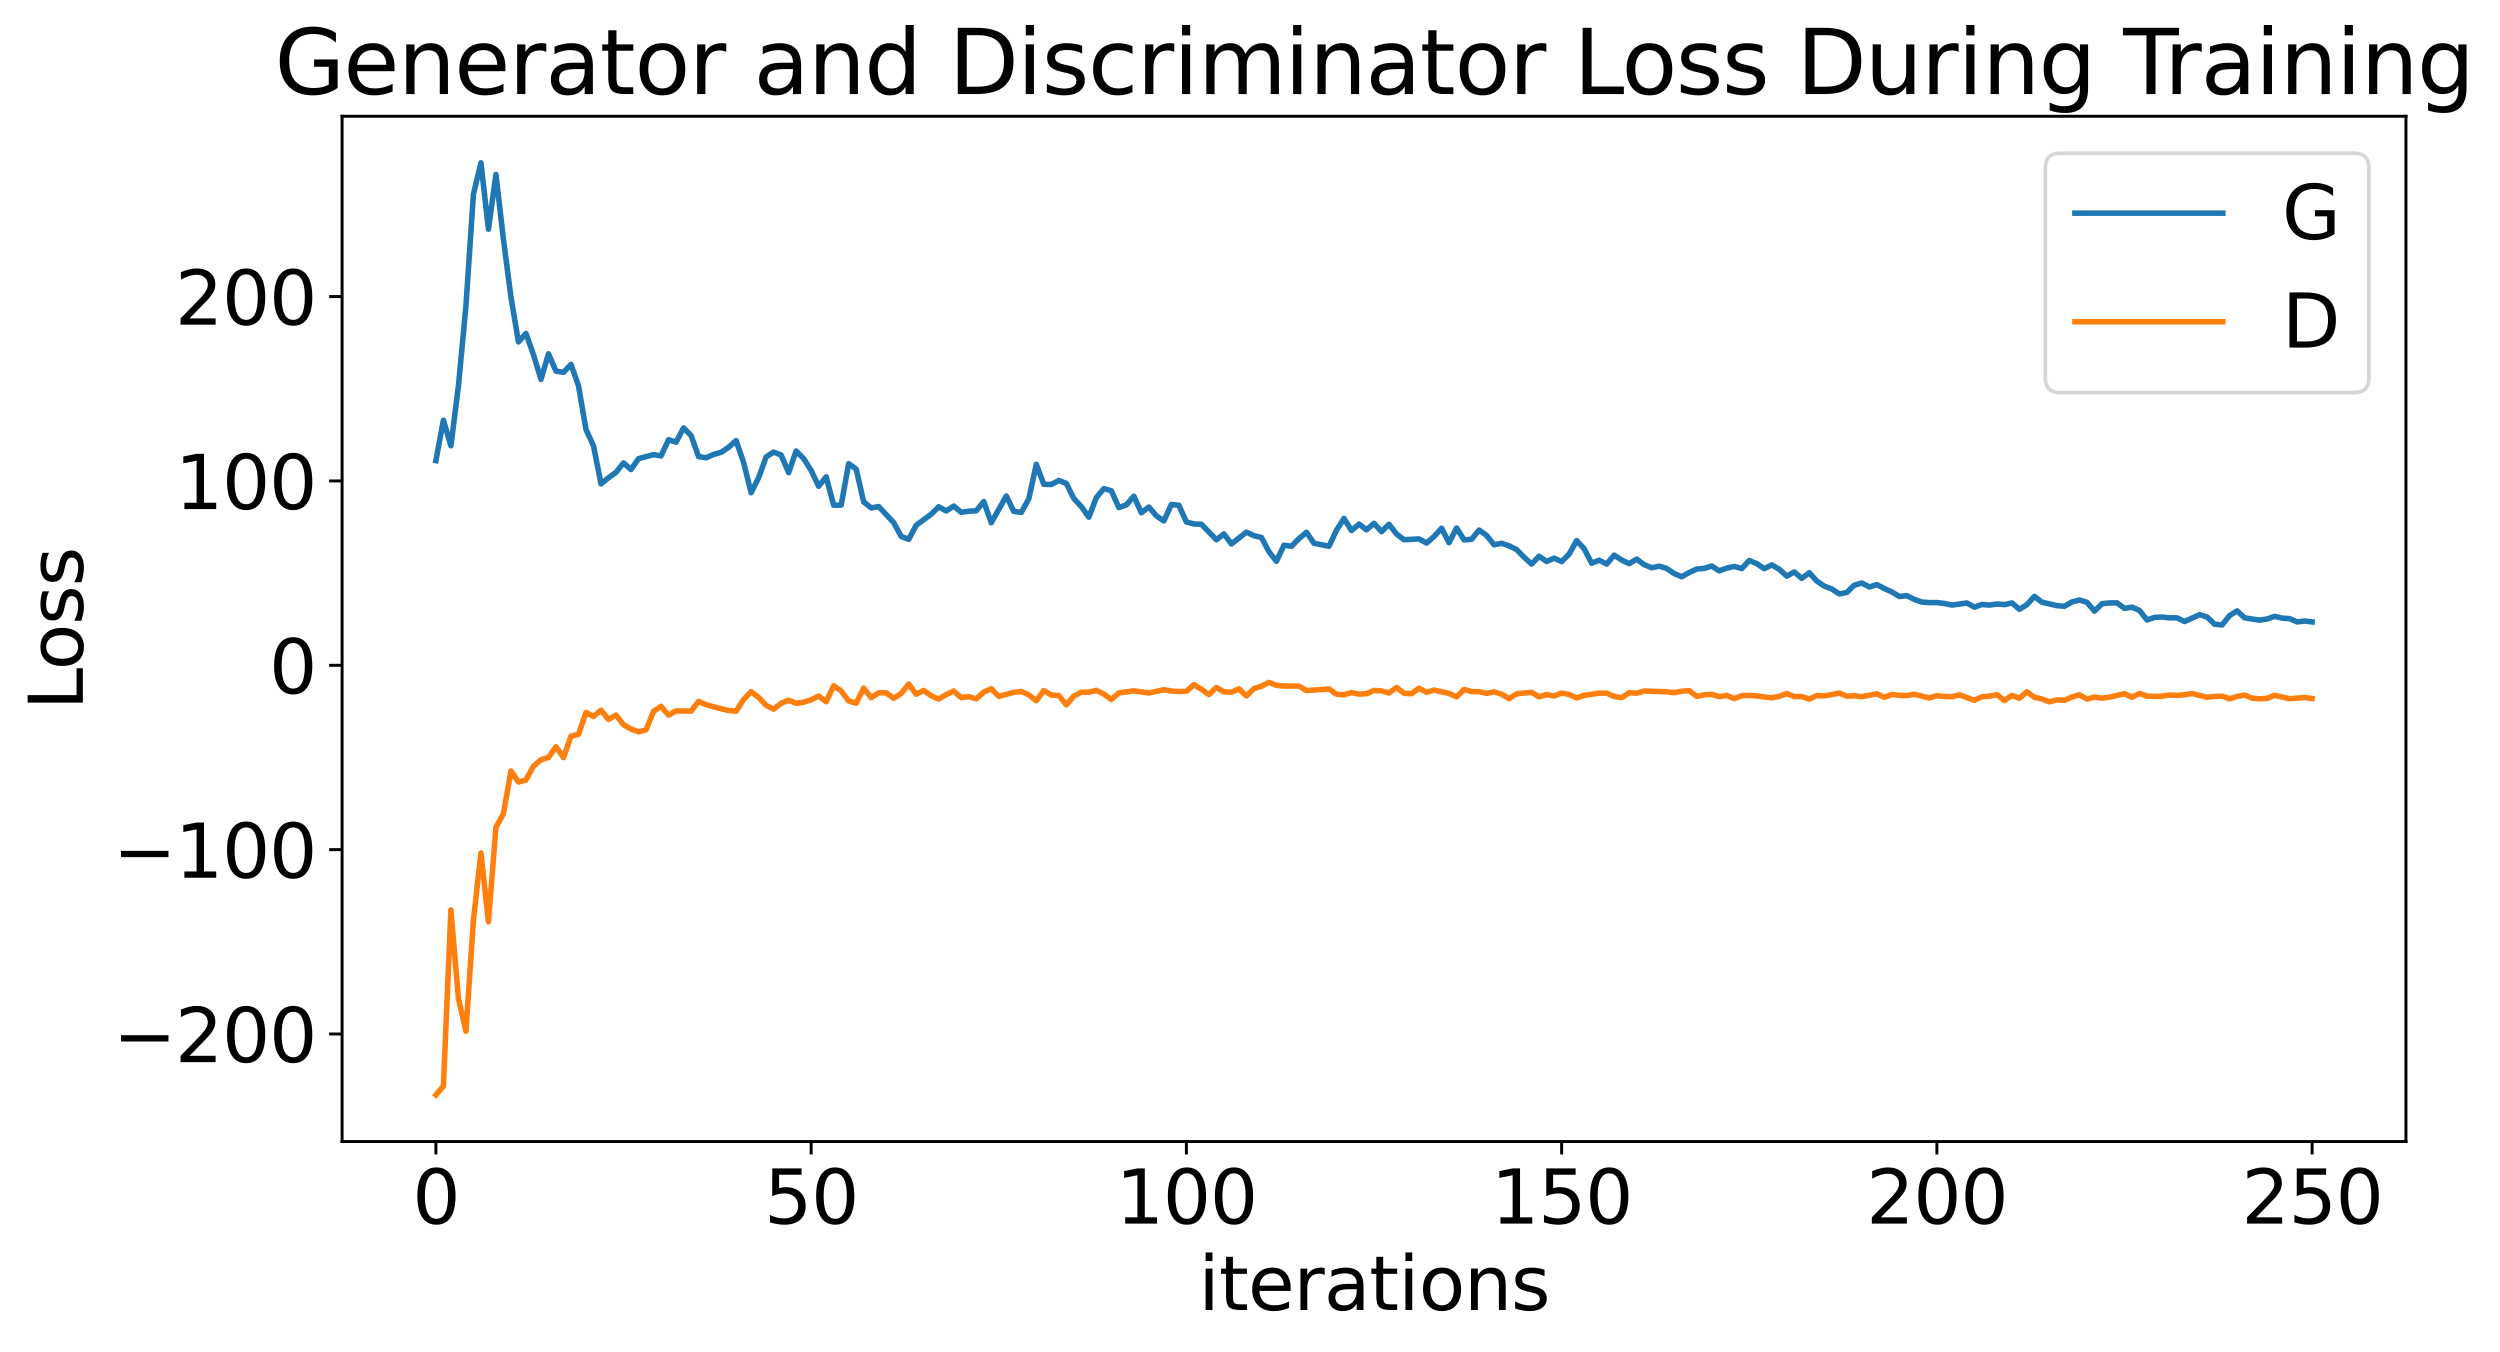 <?xml version="1.0" encoding="utf-8" standalone="no"?>
<!DOCTYPE svg PUBLIC "-//W3C//DTD SVG 1.1//EN"
  "http://www.w3.org/Graphics/SVG/1.1/DTD/svg11.dtd">
<svg xmlns:xlink="http://www.w3.org/1999/xlink" width="675.923pt" height="365.549pt" viewBox="0 0 675.923 365.549" xmlns="http://www.w3.org/2000/svg" version="1.1">
 <defs>
  <style type="text/css">*{stroke-linejoin: round; stroke-linecap: butt}</style>
 </defs>
 <g id="figure_1">
  <g id="patch_1">
   <path d="M 0 365.549 
L 675.923 365.549 
L 675.923 -0 
L 0 -0 
z
" style="fill: #ffffff"/>
  </g>
  <g id="axes_1">
   <g id="patch_2">
    <path d="M 92.491 308.636 
L 650.491 308.636 
L 650.491 31.436 
L 92.491 31.436 
z
" style="fill: #ffffff"/>
   </g>
   <g id="matplotlib.axis_1">
    <g id="xtick_1">
     <g id="line2d_1">
      <defs>
       <path id="m8ad03f1162" d="M 0 0 
L 0 3.5 
" style="stroke: #000000; stroke-width: 0.8"/>
      </defs>
      <g>
       <use xlink:href="#m8ad03f1162" x="117.854" y="308.636" style="stroke: #000000; stroke-width: 0.8"/>
      </g>
     </g>
     <g id="text_1">
      <!-- 0 -->
      <g transform="translate(111.492 330.833) scale(0.2 -0.2)">
       <defs>
        <path id="DejaVuSans-30" d="M 2034 4250 
Q 1547 4250 1301 3770 
Q 1056 3291 1056 2328 
Q 1056 1369 1301 889 
Q 1547 409 2034 409 
Q 2525 409 2770 889 
Q 3016 1369 3016 2328 
Q 3016 3291 2770 3770 
Q 2525 4250 2034 4250 
z
M 2034 4750 
Q 2819 4750 3233 4129 
Q 3647 3509 3647 2328 
Q 3647 1150 3233 529 
Q 2819 -91 2034 -91 
Q 1250 -91 836 529 
Q 422 1150 422 2328 
Q 422 3509 836 4129 
Q 1250 4750 2034 4750 
z
" transform="scale(0.016)"/>
       </defs>
       <use xlink:href="#DejaVuSans-30"/>
      </g>
     </g>
    </g>
    <g id="xtick_2">
     <g id="line2d_2">
      <g>
       <use xlink:href="#m8ad03f1162" x="219.309" y="308.636" style="stroke: #000000; stroke-width: 0.8"/>
      </g>
     </g>
     <g id="text_2">
      <!-- 50 -->
      <g transform="translate(206.584 330.833) scale(0.2 -0.2)">
       <defs>
        <path id="DejaVuSans-35" d="M 691 4666 
L 3169 4666 
L 3169 4134 
L 1269 4134 
L 1269 2991 
Q 1406 3038 1543 3061 
Q 1681 3084 1819 3084 
Q 2600 3084 3056 2656 
Q 3513 2228 3513 1497 
Q 3513 744 3044 326 
Q 2575 -91 1722 -91 
Q 1428 -91 1123 -41 
Q 819 9 494 109 
L 494 744 
Q 775 591 1075 516 
Q 1375 441 1709 441 
Q 2250 441 2565 725 
Q 2881 1009 2881 1497 
Q 2881 1984 2565 2268 
Q 2250 2553 1709 2553 
Q 1456 2553 1204 2497 
Q 953 2441 691 2322 
L 691 4666 
z
" transform="scale(0.016)"/>
       </defs>
       <use xlink:href="#DejaVuSans-35"/>
       <use xlink:href="#DejaVuSans-30" x="63.623"/>
      </g>
     </g>
    </g>
    <g id="xtick_3">
     <g id="line2d_3">
      <g>
       <use xlink:href="#m8ad03f1162" x="320.763" y="308.636" style="stroke: #000000; stroke-width: 0.8"/>
      </g>
     </g>
     <g id="text_3">
      <!-- 100 -->
      <g transform="translate(301.676 330.833) scale(0.2 -0.2)">
       <defs>
        <path id="DejaVuSans-31" d="M 794 531 
L 1825 531 
L 1825 4091 
L 703 3866 
L 703 4441 
L 1819 4666 
L 2450 4666 
L 2450 531 
L 3481 531 
L 3481 0 
L 794 0 
L 794 531 
z
" transform="scale(0.016)"/>
       </defs>
       <use xlink:href="#DejaVuSans-31"/>
       <use xlink:href="#DejaVuSans-30" x="63.623"/>
       <use xlink:href="#DejaVuSans-30" x="127.246"/>
      </g>
     </g>
    </g>
    <g id="xtick_4">
     <g id="line2d_4">
      <g>
       <use xlink:href="#m8ad03f1162" x="422.218" y="308.636" style="stroke: #000000; stroke-width: 0.8"/>
      </g>
     </g>
     <g id="text_4">
      <!-- 150 -->
      <g transform="translate(403.13 330.833) scale(0.2 -0.2)">
       <use xlink:href="#DejaVuSans-31"/>
       <use xlink:href="#DejaVuSans-35" x="63.623"/>
       <use xlink:href="#DejaVuSans-30" x="127.246"/>
      </g>
     </g>
    </g>
    <g id="xtick_5">
     <g id="line2d_5">
      <g>
       <use xlink:href="#m8ad03f1162" x="523.672" y="308.636" style="stroke: #000000; stroke-width: 0.8"/>
      </g>
     </g>
     <g id="text_5">
      <!-- 200 -->
      <g transform="translate(504.585 330.833) scale(0.2 -0.2)">
       <defs>
        <path id="DejaVuSans-32" d="M 1228 531 
L 3431 531 
L 3431 0 
L 469 0 
L 469 531 
Q 828 903 1448 1529 
Q 2069 2156 2228 2338 
Q 2531 2678 2651 2914 
Q 2772 3150 2772 3378 
Q 2772 3750 2511 3984 
Q 2250 4219 1831 4219 
Q 1534 4219 1204 4116 
Q 875 4013 500 3803 
L 500 4441 
Q 881 4594 1212 4672 
Q 1544 4750 1819 4750 
Q 2544 4750 2975 4387 
Q 3406 4025 3406 3419 
Q 3406 3131 3298 2873 
Q 3191 2616 2906 2266 
Q 2828 2175 2409 1742 
Q 1991 1309 1228 531 
z
" transform="scale(0.016)"/>
       </defs>
       <use xlink:href="#DejaVuSans-32"/>
       <use xlink:href="#DejaVuSans-30" x="63.623"/>
       <use xlink:href="#DejaVuSans-30" x="127.246"/>
      </g>
     </g>
    </g>
    <g id="xtick_6">
     <g id="line2d_6">
      <g>
       <use xlink:href="#m8ad03f1162" x="625.127" y="308.636" style="stroke: #000000; stroke-width: 0.8"/>
      </g>
     </g>
     <g id="text_6">
      <!-- 250 -->
      <g transform="translate(606.039 330.833) scale(0.2 -0.2)">
       <use xlink:href="#DejaVuSans-32"/>
       <use xlink:href="#DejaVuSans-35" x="63.623"/>
       <use xlink:href="#DejaVuSans-30" x="127.246"/>
      </g>
     </g>
    </g>
    <g id="text_7">
     <!-- iterations -->
     <g transform="translate(324.036 354.189) scale(0.2 -0.2)">
      <defs>
       <path id="DejaVuSans-69" d="M 603 3500 
L 1178 3500 
L 1178 0 
L 603 0 
L 603 3500 
z
M 603 4863 
L 1178 4863 
L 1178 4134 
L 603 4134 
L 603 4863 
z
" transform="scale(0.016)"/>
       <path id="DejaVuSans-74" d="M 1172 4494 
L 1172 3500 
L 2356 3500 
L 2356 3053 
L 1172 3053 
L 1172 1153 
Q 1172 725 1289 603 
Q 1406 481 1766 481 
L 2356 481 
L 2356 0 
L 1766 0 
Q 1100 0 847 248 
Q 594 497 594 1153 
L 594 3053 
L 172 3053 
L 172 3500 
L 594 3500 
L 594 4494 
L 1172 4494 
z
" transform="scale(0.016)"/>
       <path id="DejaVuSans-65" d="M 3597 1894 
L 3597 1613 
L 953 1613 
Q 991 1019 1311 708 
Q 1631 397 2203 397 
Q 2534 397 2845 478 
Q 3156 559 3463 722 
L 3463 178 
Q 3153 47 2828 -22 
Q 2503 -91 2169 -91 
Q 1331 -91 842 396 
Q 353 884 353 1716 
Q 353 2575 817 3079 
Q 1281 3584 2069 3584 
Q 2775 3584 3186 3129 
Q 3597 2675 3597 1894 
z
M 3022 2063 
Q 3016 2534 2758 2815 
Q 2500 3097 2075 3097 
Q 1594 3097 1305 2825 
Q 1016 2553 972 2059 
L 3022 2063 
z
" transform="scale(0.016)"/>
       <path id="DejaVuSans-72" d="M 2631 2963 
Q 2534 3019 2420 3045 
Q 2306 3072 2169 3072 
Q 1681 3072 1420 2755 
Q 1159 2438 1159 1844 
L 1159 0 
L 581 0 
L 581 3500 
L 1159 3500 
L 1159 2956 
Q 1341 3275 1631 3429 
Q 1922 3584 2338 3584 
Q 2397 3584 2469 3576 
Q 2541 3569 2628 3553 
L 2631 2963 
z
" transform="scale(0.016)"/>
       <path id="DejaVuSans-61" d="M 2194 1759 
Q 1497 1759 1228 1600 
Q 959 1441 959 1056 
Q 959 750 1161 570 
Q 1363 391 1709 391 
Q 2188 391 2477 730 
Q 2766 1069 2766 1631 
L 2766 1759 
L 2194 1759 
z
M 3341 1997 
L 3341 0 
L 2766 0 
L 2766 531 
Q 2569 213 2275 61 
Q 1981 -91 1556 -91 
Q 1019 -91 701 211 
Q 384 513 384 1019 
Q 384 1609 779 1909 
Q 1175 2209 1959 2209 
L 2766 2209 
L 2766 2266 
Q 2766 2663 2505 2880 
Q 2244 3097 1772 3097 
Q 1472 3097 1187 3025 
Q 903 2953 641 2809 
L 641 3341 
Q 956 3463 1253 3523 
Q 1550 3584 1831 3584 
Q 2591 3584 2966 3190 
Q 3341 2797 3341 1997 
z
" transform="scale(0.016)"/>
       <path id="DejaVuSans-6f" d="M 1959 3097 
Q 1497 3097 1228 2736 
Q 959 2375 959 1747 
Q 959 1119 1226 758 
Q 1494 397 1959 397 
Q 2419 397 2687 759 
Q 2956 1122 2956 1747 
Q 2956 2369 2687 2733 
Q 2419 3097 1959 3097 
z
M 1959 3584 
Q 2709 3584 3137 3096 
Q 3566 2609 3566 1747 
Q 3566 888 3137 398 
Q 2709 -91 1959 -91 
Q 1206 -91 779 398 
Q 353 888 353 1747 
Q 353 2609 779 3096 
Q 1206 3584 1959 3584 
z
" transform="scale(0.016)"/>
       <path id="DejaVuSans-6e" d="M 3513 2113 
L 3513 0 
L 2938 0 
L 2938 2094 
Q 2938 2591 2744 2837 
Q 2550 3084 2163 3084 
Q 1697 3084 1428 2787 
Q 1159 2491 1159 1978 
L 1159 0 
L 581 0 
L 581 3500 
L 1159 3500 
L 1159 2956 
Q 1366 3272 1645 3428 
Q 1925 3584 2291 3584 
Q 2894 3584 3203 3211 
Q 3513 2838 3513 2113 
z
" transform="scale(0.016)"/>
       <path id="DejaVuSans-73" d="M 2834 3397 
L 2834 2853 
Q 2591 2978 2328 3040 
Q 2066 3103 1784 3103 
Q 1356 3103 1142 2972 
Q 928 2841 928 2578 
Q 928 2378 1081 2264 
Q 1234 2150 1697 2047 
L 1894 2003 
Q 2506 1872 2764 1633 
Q 3022 1394 3022 966 
Q 3022 478 2636 193 
Q 2250 -91 1575 -91 
Q 1294 -91 989 -36 
Q 684 19 347 128 
L 347 722 
Q 666 556 975 473 
Q 1284 391 1588 391 
Q 1994 391 2212 530 
Q 2431 669 2431 922 
Q 2431 1156 2273 1281 
Q 2116 1406 1581 1522 
L 1381 1569 
Q 847 1681 609 1914 
Q 372 2147 372 2553 
Q 372 3047 722 3315 
Q 1072 3584 1716 3584 
Q 2034 3584 2315 3537 
Q 2597 3491 2834 3397 
z
" transform="scale(0.016)"/>
      </defs>
      <use xlink:href="#DejaVuSans-69"/>
      <use xlink:href="#DejaVuSans-74" x="27.783"/>
      <use xlink:href="#DejaVuSans-65" x="66.992"/>
      <use xlink:href="#DejaVuSans-72" x="128.516"/>
      <use xlink:href="#DejaVuSans-61" x="169.629"/>
      <use xlink:href="#DejaVuSans-74" x="230.908"/>
      <use xlink:href="#DejaVuSans-69" x="270.117"/>
      <use xlink:href="#DejaVuSans-6f" x="297.9"/>
      <use xlink:href="#DejaVuSans-6e" x="359.082"/>
      <use xlink:href="#DejaVuSans-73" x="422.461"/>
     </g>
    </g>
   </g>
   <g id="matplotlib.axis_2">
    <g id="ytick_1">
     <g id="line2d_7">
      <defs>
       <path id="mebc097d335" d="M 0 0 
L -3.5 0 
" style="stroke: #000000; stroke-width: 0.8"/>
      </defs>
      <g>
       <use xlink:href="#mebc097d335" x="92.491" y="279.563" style="stroke: #000000; stroke-width: 0.8"/>
      </g>
     </g>
     <g id="text_8">
      <!-- −200 -->
      <g transform="translate(30.556 287.161) scale(0.2 -0.2)">
       <defs>
        <path id="DejaVuSans-2212" d="M 678 2272 
L 4684 2272 
L 4684 1741 
L 678 1741 
L 678 2272 
z
" transform="scale(0.016)"/>
       </defs>
       <use xlink:href="#DejaVuSans-2212"/>
       <use xlink:href="#DejaVuSans-32" x="83.789"/>
       <use xlink:href="#DejaVuSans-30" x="147.412"/>
       <use xlink:href="#DejaVuSans-30" x="211.035"/>
      </g>
     </g>
    </g>
    <g id="ytick_2">
     <g id="line2d_8">
      <g>
       <use xlink:href="#mebc097d335" x="92.491" y="229.718" style="stroke: #000000; stroke-width: 0.8"/>
      </g>
     </g>
     <g id="text_9">
      <!-- −100 -->
      <g transform="translate(30.556 237.317) scale(0.2 -0.2)">
       <use xlink:href="#DejaVuSans-2212"/>
       <use xlink:href="#DejaVuSans-31" x="83.789"/>
       <use xlink:href="#DejaVuSans-30" x="147.412"/>
       <use xlink:href="#DejaVuSans-30" x="211.035"/>
      </g>
     </g>
    </g>
    <g id="ytick_3">
     <g id="line2d_9">
      <g>
       <use xlink:href="#mebc097d335" x="92.491" y="179.874" style="stroke: #000000; stroke-width: 0.8"/>
      </g>
     </g>
     <g id="text_10">
      <!-- 0 -->
      <g transform="translate(72.766 187.472) scale(0.2 -0.2)">
       <use xlink:href="#DejaVuSans-30"/>
      </g>
     </g>
    </g>
    <g id="ytick_4">
     <g id="line2d_10">
      <g>
       <use xlink:href="#mebc097d335" x="92.491" y="130.029" style="stroke: #000000; stroke-width: 0.8"/>
      </g>
     </g>
     <g id="text_11">
      <!-- 100 -->
      <g transform="translate(47.316 137.628) scale(0.2 -0.2)">
       <use xlink:href="#DejaVuSans-31"/>
       <use xlink:href="#DejaVuSans-30" x="63.623"/>
       <use xlink:href="#DejaVuSans-30" x="127.246"/>
      </g>
     </g>
    </g>
    <g id="ytick_5">
     <g id="line2d_11">
      <g>
       <use xlink:href="#mebc097d335" x="92.491" y="80.185" style="stroke: #000000; stroke-width: 0.8"/>
      </g>
     </g>
     <g id="text_12">
      <!-- 200 -->
      <g transform="translate(47.316 87.783) scale(0.2 -0.2)">
       <use xlink:href="#DejaVuSans-32"/>
       <use xlink:href="#DejaVuSans-30" x="63.623"/>
       <use xlink:href="#DejaVuSans-30" x="127.246"/>
      </g>
     </g>
    </g>
    <g id="text_13">
     <!-- Loss -->
     <g transform="translate(22.397 191.971) rotate(-90) scale(0.2 -0.2)">
      <defs>
       <path id="DejaVuSans-4c" d="M 628 4666 
L 1259 4666 
L 1259 531 
L 3531 531 
L 3531 0 
L 628 0 
L 628 4666 
z
" transform="scale(0.016)"/>
      </defs>
      <use xlink:href="#DejaVuSans-4c"/>
      <use xlink:href="#DejaVuSans-6f" x="53.963"/>
      <use xlink:href="#DejaVuSans-73" x="115.145"/>
      <use xlink:href="#DejaVuSans-73" x="167.244"/>
     </g>
    </g>
   </g>
   <g id="line2d_12">
    <path d="M 117.854 124.532 
L 119.883 113.612 
L 121.912 120.52 
L 123.942 104.349 
L 125.971 82.759 
L 128 52.517 
L 130.029 44.036 
L 132.058 61.97 
L 134.087 47.185 
L 136.116 64.749 
L 138.145 80.314 
L 140.174 92.451 
L 142.203 90.17 
L 144.232 95.881 
L 146.262 102.578 
L 148.291 95.671 
L 150.32 100.332 
L 152.349 100.663 
L 154.378 98.525 
L 156.407 104.282 
L 158.436 116.143 
L 160.465 120.516 
L 162.494 130.835 
L 164.523 129.174 
L 166.552 127.699 
L 168.582 125.168 
L 170.611 126.944 
L 172.64 124.006 
L 176.698 122.924 
L 178.727 123.258 
L 180.756 118.899 
L 182.785 119.564 
L 184.814 115.7 
L 186.843 117.745 
L 188.872 123.443 
L 190.902 123.775 
L 192.931 122.858 
L 194.96 122.302 
L 196.989 120.942 
L 199.018 119.124 
L 201.047 125.018 
L 203.076 133.214 
L 205.105 129.162 
L 207.134 123.543 
L 209.163 122.232 
L 211.192 123.024 
L 213.222 127.785 
L 215.251 121.941 
L 217.28 123.982 
L 219.309 127.194 
L 221.338 131.485 
L 223.367 128.918 
L 225.396 136.59 
L 227.425 136.567 
L 229.454 125.362 
L 231.483 126.824 
L 233.512 135.707 
L 235.542 137.327 
L 237.571 136.946 
L 241.629 141.298 
L 243.658 145.048 
L 245.687 145.805 
L 247.716 141.998 
L 251.774 139.026 
L 253.803 137.02 
L 255.832 138.139 
L 257.862 136.828 
L 259.891 138.508 
L 261.92 138.221 
L 263.949 138.102 
L 265.978 135.609 
L 268.007 141.339 
L 272.065 134.107 
L 274.094 138.243 
L 276.123 138.539 
L 278.152 134.882 
L 280.182 125.535 
L 282.211 130.929 
L 284.24 130.996 
L 286.269 129.896 
L 288.298 130.702 
L 290.327 134.782 
L 292.356 136.965 
L 294.385 139.834 
L 296.414 134.539 
L 298.443 132.113 
L 300.472 132.679 
L 302.502 137.227 
L 304.531 136.509 
L 306.56 134.165 
L 308.589 138.634 
L 310.618 137.087 
L 312.647 139.481 
L 314.676 140.848 
L 316.705 136.401 
L 318.734 136.61 
L 320.763 141.12 
L 322.792 141.657 
L 324.822 141.745 
L 328.88 145.931 
L 330.909 144.354 
L 332.938 147.068 
L 336.996 143.873 
L 339.025 144.823 
L 341.054 145.322 
L 343.083 149.161 
L 345.112 151.758 
L 347.142 147.409 
L 349.171 147.688 
L 351.2 145.632 
L 353.229 143.905 
L 355.258 146.885 
L 359.316 147.688 
L 361.345 143.358 
L 363.374 140.161 
L 365.403 143.441 
L 367.432 141.701 
L 369.462 143.244 
L 371.491 141.486 
L 373.52 143.744 
L 375.549 141.753 
L 377.578 144.378 
L 379.607 145.925 
L 383.665 145.71 
L 385.694 146.822 
L 387.723 145.066 
L 389.752 142.813 
L 391.782 146.723 
L 393.811 142.763 
L 395.84 145.959 
L 397.869 145.805 
L 399.898 143.312 
L 401.927 144.758 
L 403.956 147.303 
L 405.985 146.891 
L 408.014 147.575 
L 410.043 148.595 
L 412.072 150.654 
L 414.102 152.507 
L 416.131 150.388 
L 418.16 151.806 
L 420.189 150.903 
L 422.218 151.841 
L 424.247 149.806 
L 426.276 146.162 
L 428.305 148.368 
L 430.334 152.273 
L 432.363 151.466 
L 434.392 152.492 
L 436.422 150.095 
L 438.451 151.431 
L 440.48 152.384 
L 442.509 151.164 
L 444.538 152.662 
L 446.567 153.505 
L 448.596 153.07 
L 450.625 153.701 
L 452.654 155.076 
L 454.683 155.925 
L 456.712 154.79 
L 458.742 153.861 
L 460.771 153.674 
L 462.8 153.035 
L 464.829 154.347 
L 466.858 153.599 
L 468.887 153.138 
L 470.916 153.719 
L 472.945 151.537 
L 474.974 152.382 
L 477.003 153.755 
L 479.032 152.731 
L 481.062 153.913 
L 483.091 155.763 
L 485.12 154.636 
L 487.149 156.375 
L 489.178 154.863 
L 491.207 157.097 
L 493.236 158.475 
L 495.265 159.246 
L 497.294 160.579 
L 499.323 160.178 
L 501.352 158.199 
L 503.382 157.633 
L 505.411 158.695 
L 507.44 158.059 
L 509.469 159.117 
L 511.498 160.05 
L 513.527 161.274 
L 515.556 161.05 
L 517.585 162.073 
L 519.614 162.78 
L 521.643 162.932 
L 523.672 162.91 
L 525.702 163.164 
L 527.731 163.59 
L 531.789 163.029 
L 533.818 164.161 
L 535.847 163.437 
L 537.876 163.598 
L 539.905 163.303 
L 541.934 163.467 
L 543.963 163.018 
L 545.992 164.735 
L 548.022 163.475 
L 550.051 161.245 
L 552.08 162.806 
L 556.138 163.762 
L 558.167 163.923 
L 560.196 162.747 
L 562.225 162.226 
L 564.254 162.846 
L 566.283 165.236 
L 568.312 163.231 
L 570.342 163.011 
L 572.371 163.004 
L 574.4 164.481 
L 576.429 164.159 
L 578.458 165.051 
L 580.487 167.617 
L 582.516 166.928 
L 584.545 166.829 
L 586.574 167.045 
L 588.603 167.041 
L 590.632 168.045 
L 594.691 166.199 
L 596.72 166.801 
L 598.749 168.76 
L 600.778 168.974 
L 602.807 166.435 
L 604.836 165.174 
L 606.865 167.037 
L 610.923 167.676 
L 612.952 167.355 
L 614.982 166.638 
L 617.011 167.117 
L 619.04 167.267 
L 621.069 168.15 
L 623.098 167.909 
L 625.127 168.147 
L 625.127 168.147 
" clip-path="url(#pdd987b7c8d)" style="fill: none; stroke: #1f77b4; stroke-width: 1.5; stroke-linecap: square"/>
   </g>
   <g id="line2d_13">
    <path d="M 117.854 296.036 
L 119.883 293.671 
L 121.912 246.012 
L 123.942 269.986 
L 125.971 278.805 
L 128 248.797 
L 130.029 230.62 
L 132.058 249.231 
L 134.087 223.688 
L 136.116 220.005 
L 138.145 208.448 
L 140.174 211.428 
L 142.203 210.882 
L 144.232 207.173 
L 146.262 205.398 
L 148.291 204.796 
L 150.32 201.902 
L 152.349 204.825 
L 154.378 199.04 
L 156.407 198.543 
L 158.436 192.65 
L 160.465 193.698 
L 162.494 192.007 
L 164.523 194.532 
L 166.552 193.321 
L 168.582 195.95 
L 170.611 197.127 
L 172.64 197.852 
L 174.669 197.332 
L 176.698 192.322 
L 178.727 190.968 
L 180.756 193.335 
L 182.785 192.208 
L 186.843 192.262 
L 188.872 189.654 
L 190.902 190.521 
L 192.931 191.108 
L 196.989 192.104 
L 199.018 192.268 
L 201.047 189.139 
L 203.076 187.001 
L 205.105 188.56 
L 207.134 190.703 
L 209.163 191.731 
L 211.192 190.153 
L 213.222 189.313 
L 215.251 190.141 
L 217.28 189.86 
L 219.309 189.2 
L 221.338 188.182 
L 223.367 189.725 
L 225.396 185.409 
L 227.425 186.784 
L 229.454 189.527 
L 231.483 190.101 
L 233.512 186.044 
L 235.542 188.646 
L 237.571 187.302 
L 239.6 187.323 
L 241.629 188.795 
L 243.658 187.483 
L 245.687 184.947 
L 247.716 187.694 
L 249.745 186.692 
L 251.774 188.119 
L 253.803 189 
L 255.832 187.801 
L 257.862 186.832 
L 259.891 188.621 
L 261.92 188.361 
L 263.949 188.945 
L 265.978 187.132 
L 268.007 186.202 
L 270.036 188.284 
L 274.094 187.197 
L 276.123 186.938 
L 278.152 187.869 
L 280.182 189.449 
L 282.211 186.719 
L 284.24 187.926 
L 286.269 188.029 
L 288.298 190.578 
L 290.327 188.203 
L 292.356 187.139 
L 294.385 187.142 
L 296.414 186.651 
L 298.443 187.647 
L 300.472 189.12 
L 302.502 187.357 
L 306.56 186.781 
L 310.618 187.369 
L 314.676 186.468 
L 316.705 186.836 
L 318.734 186.971 
L 320.763 186.9 
L 322.792 185.093 
L 324.822 186.339 
L 326.851 187.795 
L 328.88 185.874 
L 330.909 187.043 
L 332.938 187.16 
L 334.967 186.253 
L 336.996 188.145 
L 339.025 186.174 
L 341.054 185.537 
L 343.083 184.508 
L 345.112 185.289 
L 347.142 185.491 
L 351.2 185.506 
L 353.229 186.707 
L 359.316 186.282 
L 361.345 187.691 
L 363.374 187.862 
L 365.403 187.248 
L 367.432 187.676 
L 369.462 187.56 
L 371.491 186.671 
L 373.52 186.807 
L 375.549 187.358 
L 377.578 185.867 
L 379.607 187.428 
L 381.636 187.569 
L 383.665 186.076 
L 385.694 187.169 
L 387.723 186.573 
L 391.782 187.488 
L 393.811 188.414 
L 395.84 186.392 
L 397.869 186.977 
L 399.898 187.007 
L 401.927 187.455 
L 403.956 187.063 
L 405.985 187.688 
L 408.014 188.914 
L 410.043 187.573 
L 414.102 187.192 
L 416.131 188.389 
L 418.16 187.799 
L 420.189 188.176 
L 422.218 187.386 
L 424.247 187.752 
L 426.276 188.7 
L 428.305 187.993 
L 432.363 187.416 
L 434.392 187.418 
L 436.422 188.303 
L 438.451 188.623 
L 440.48 187.289 
L 442.509 187.427 
L 444.538 186.829 
L 450.625 187.035 
L 452.654 187.284 
L 454.683 186.891 
L 456.712 186.72 
L 458.742 188.287 
L 460.771 187.859 
L 462.8 187.743 
L 464.829 188.356 
L 466.858 188.023 
L 468.887 188.876 
L 470.916 188.073 
L 472.945 188.013 
L 474.974 188.165 
L 479.032 188.68 
L 481.062 188.271 
L 483.091 187.525 
L 485.12 188.342 
L 487.149 188.324 
L 489.178 189.009 
L 491.207 188.057 
L 493.236 188.16 
L 497.294 187.394 
L 499.323 188.24 
L 501.352 188.118 
L 503.382 188.362 
L 507.44 187.58 
L 509.469 188.523 
L 511.498 187.779 
L 513.527 188.005 
L 515.556 188.051 
L 517.585 187.705 
L 521.643 188.714 
L 523.672 188.091 
L 525.702 188.294 
L 527.731 188.373 
L 529.76 187.862 
L 533.818 189.328 
L 535.847 188.385 
L 537.876 188.209 
L 539.905 187.832 
L 541.934 189.397 
L 543.963 188.005 
L 545.992 188.785 
L 548.022 187.041 
L 550.051 188.521 
L 552.08 188.971 
L 554.109 189.739 
L 556.138 189.229 
L 558.167 189.357 
L 560.196 188.446 
L 562.225 187.862 
L 564.254 189.003 
L 566.283 188.465 
L 568.312 188.76 
L 570.342 188.493 
L 574.4 187.552 
L 576.429 188.515 
L 578.458 187.483 
L 580.487 188.209 
L 582.516 188.294 
L 584.545 188.217 
L 586.574 187.923 
L 588.603 188.013 
L 590.632 187.853 
L 592.662 187.512 
L 596.72 188.525 
L 598.749 188.286 
L 600.778 188.224 
L 602.807 188.931 
L 604.836 188.288 
L 606.865 187.93 
L 608.894 188.75 
L 610.923 188.932 
L 612.952 188.828 
L 614.982 187.992 
L 619.04 188.912 
L 623.098 188.582 
L 625.127 188.858 
L 625.127 188.858 
" clip-path="url(#pdd987b7c8d)" style="fill: none; stroke: #ff7f0e; stroke-width: 1.5; stroke-linecap: square"/>
   </g>
   <g id="patch_3">
    <path d="M 92.491 308.636 
L 92.491 31.436 
" style="fill: none; stroke: #000000; stroke-width: 0.8; stroke-linejoin: miter; stroke-linecap: square"/>
   </g>
   <g id="patch_4">
    <path d="M 650.491 308.636 
L 650.491 31.436 
" style="fill: none; stroke: #000000; stroke-width: 0.8; stroke-linejoin: miter; stroke-linecap: square"/>
   </g>
   <g id="patch_5">
    <path d="M 92.491 308.636 
L 650.491 308.636 
" style="fill: none; stroke: #000000; stroke-width: 0.8; stroke-linejoin: miter; stroke-linecap: square"/>
   </g>
   <g id="patch_6">
    <path d="M 92.491 31.436 
L 650.491 31.436 
" style="fill: none; stroke: #000000; stroke-width: 0.8; stroke-linejoin: miter; stroke-linecap: square"/>
   </g>
   <g id="text_14">
    <!-- Generator and Discriminator Loss During Training -->
    <g transform="translate(74.258 25.436) scale(0.24 -0.24)">
     <defs>
      <path id="DejaVuSans-47" d="M 3809 666 
L 3809 1919 
L 2778 1919 
L 2778 2438 
L 4434 2438 
L 4434 434 
Q 4069 175 3628 42 
Q 3188 -91 2688 -91 
Q 1594 -91 976 548 
Q 359 1188 359 2328 
Q 359 3472 976 4111 
Q 1594 4750 2688 4750 
Q 3144 4750 3555 4637 
Q 3966 4525 4313 4306 
L 4313 3634 
Q 3963 3931 3569 4081 
Q 3175 4231 2741 4231 
Q 1884 4231 1454 3753 
Q 1025 3275 1025 2328 
Q 1025 1384 1454 906 
Q 1884 428 2741 428 
Q 3075 428 3337 486 
Q 3600 544 3809 666 
z
" transform="scale(0.016)"/>
      <path id="DejaVuSans-20" transform="scale(0.016)"/>
      <path id="DejaVuSans-64" d="M 2906 2969 
L 2906 4863 
L 3481 4863 
L 3481 0 
L 2906 0 
L 2906 525 
Q 2725 213 2448 61 
Q 2172 -91 1784 -91 
Q 1150 -91 751 415 
Q 353 922 353 1747 
Q 353 2572 751 3078 
Q 1150 3584 1784 3584 
Q 2172 3584 2448 3432 
Q 2725 3281 2906 2969 
z
M 947 1747 
Q 947 1113 1208 752 
Q 1469 391 1925 391 
Q 2381 391 2643 752 
Q 2906 1113 2906 1747 
Q 2906 2381 2643 2742 
Q 2381 3103 1925 3103 
Q 1469 3103 1208 2742 
Q 947 2381 947 1747 
z
" transform="scale(0.016)"/>
      <path id="DejaVuSans-44" d="M 1259 4147 
L 1259 519 
L 2022 519 
Q 2988 519 3436 956 
Q 3884 1394 3884 2338 
Q 3884 3275 3436 3711 
Q 2988 4147 2022 4147 
L 1259 4147 
z
M 628 4666 
L 1925 4666 
Q 3281 4666 3915 4102 
Q 4550 3538 4550 2338 
Q 4550 1131 3912 565 
Q 3275 0 1925 0 
L 628 0 
L 628 4666 
z
" transform="scale(0.016)"/>
      <path id="DejaVuSans-63" d="M 3122 3366 
L 3122 2828 
Q 2878 2963 2633 3030 
Q 2388 3097 2138 3097 
Q 1578 3097 1268 2742 
Q 959 2388 959 1747 
Q 959 1106 1268 751 
Q 1578 397 2138 397 
Q 2388 397 2633 464 
Q 2878 531 3122 666 
L 3122 134 
Q 2881 22 2623 -34 
Q 2366 -91 2075 -91 
Q 1284 -91 818 406 
Q 353 903 353 1747 
Q 353 2603 823 3093 
Q 1294 3584 2113 3584 
Q 2378 3584 2631 3529 
Q 2884 3475 3122 3366 
z
" transform="scale(0.016)"/>
      <path id="DejaVuSans-6d" d="M 3328 2828 
Q 3544 3216 3844 3400 
Q 4144 3584 4550 3584 
Q 5097 3584 5394 3201 
Q 5691 2819 5691 2113 
L 5691 0 
L 5113 0 
L 5113 2094 
Q 5113 2597 4934 2840 
Q 4756 3084 4391 3084 
Q 3944 3084 3684 2787 
Q 3425 2491 3425 1978 
L 3425 0 
L 2847 0 
L 2847 2094 
Q 2847 2600 2669 2842 
Q 2491 3084 2119 3084 
Q 1678 3084 1418 2786 
Q 1159 2488 1159 1978 
L 1159 0 
L 581 0 
L 581 3500 
L 1159 3500 
L 1159 2956 
Q 1356 3278 1631 3431 
Q 1906 3584 2284 3584 
Q 2666 3584 2933 3390 
Q 3200 3197 3328 2828 
z
" transform="scale(0.016)"/>
      <path id="DejaVuSans-75" d="M 544 1381 
L 544 3500 
L 1119 3500 
L 1119 1403 
Q 1119 906 1312 657 
Q 1506 409 1894 409 
Q 2359 409 2629 706 
Q 2900 1003 2900 1516 
L 2900 3500 
L 3475 3500 
L 3475 0 
L 2900 0 
L 2900 538 
Q 2691 219 2414 64 
Q 2138 -91 1772 -91 
Q 1169 -91 856 284 
Q 544 659 544 1381 
z
M 1991 3584 
L 1991 3584 
z
" transform="scale(0.016)"/>
      <path id="DejaVuSans-67" d="M 2906 1791 
Q 2906 2416 2648 2759 
Q 2391 3103 1925 3103 
Q 1463 3103 1205 2759 
Q 947 2416 947 1791 
Q 947 1169 1205 825 
Q 1463 481 1925 481 
Q 2391 481 2648 825 
Q 2906 1169 2906 1791 
z
M 3481 434 
Q 3481 -459 3084 -895 
Q 2688 -1331 1869 -1331 
Q 1566 -1331 1297 -1286 
Q 1028 -1241 775 -1147 
L 775 -588 
Q 1028 -725 1275 -790 
Q 1522 -856 1778 -856 
Q 2344 -856 2625 -561 
Q 2906 -266 2906 331 
L 2906 616 
Q 2728 306 2450 153 
Q 2172 0 1784 0 
Q 1141 0 747 490 
Q 353 981 353 1791 
Q 353 2603 747 3093 
Q 1141 3584 1784 3584 
Q 2172 3584 2450 3431 
Q 2728 3278 2906 2969 
L 2906 3500 
L 3481 3500 
L 3481 434 
z
" transform="scale(0.016)"/>
      <path id="DejaVuSans-54" d="M -19 4666 
L 3928 4666 
L 3928 4134 
L 2272 4134 
L 2272 0 
L 1638 0 
L 1638 4134 
L -19 4134 
L -19 4666 
z
" transform="scale(0.016)"/>
     </defs>
     <use xlink:href="#DejaVuSans-47"/>
     <use xlink:href="#DejaVuSans-65" x="77.49"/>
     <use xlink:href="#DejaVuSans-6e" x="139.014"/>
     <use xlink:href="#DejaVuSans-65" x="202.393"/>
     <use xlink:href="#DejaVuSans-72" x="263.916"/>
     <use xlink:href="#DejaVuSans-61" x="305.029"/>
     <use xlink:href="#DejaVuSans-74" x="366.309"/>
     <use xlink:href="#DejaVuSans-6f" x="405.518"/>
     <use xlink:href="#DejaVuSans-72" x="466.699"/>
     <use xlink:href="#DejaVuSans-20" x="507.812"/>
     <use xlink:href="#DejaVuSans-61" x="539.6"/>
     <use xlink:href="#DejaVuSans-6e" x="600.879"/>
     <use xlink:href="#DejaVuSans-64" x="664.258"/>
     <use xlink:href="#DejaVuSans-20" x="727.734"/>
     <use xlink:href="#DejaVuSans-44" x="759.521"/>
     <use xlink:href="#DejaVuSans-69" x="836.523"/>
     <use xlink:href="#DejaVuSans-73" x="864.307"/>
     <use xlink:href="#DejaVuSans-63" x="916.406"/>
     <use xlink:href="#DejaVuSans-72" x="971.387"/>
     <use xlink:href="#DejaVuSans-69" x="1012.5"/>
     <use xlink:href="#DejaVuSans-6d" x="1040.283"/>
     <use xlink:href="#DejaVuSans-69" x="1137.695"/>
     <use xlink:href="#DejaVuSans-6e" x="1165.479"/>
     <use xlink:href="#DejaVuSans-61" x="1228.857"/>
     <use xlink:href="#DejaVuSans-74" x="1290.137"/>
     <use xlink:href="#DejaVuSans-6f" x="1329.346"/>
     <use xlink:href="#DejaVuSans-72" x="1390.527"/>
     <use xlink:href="#DejaVuSans-20" x="1431.641"/>
     <use xlink:href="#DejaVuSans-4c" x="1463.428"/>
     <use xlink:href="#DejaVuSans-6f" x="1517.391"/>
     <use xlink:href="#DejaVuSans-73" x="1578.572"/>
     <use xlink:href="#DejaVuSans-73" x="1630.672"/>
     <use xlink:href="#DejaVuSans-20" x="1682.771"/>
     <use xlink:href="#DejaVuSans-44" x="1714.559"/>
     <use xlink:href="#DejaVuSans-75" x="1791.561"/>
     <use xlink:href="#DejaVuSans-72" x="1854.939"/>
     <use xlink:href="#DejaVuSans-69" x="1896.053"/>
     <use xlink:href="#DejaVuSans-6e" x="1923.836"/>
     <use xlink:href="#DejaVuSans-67" x="1987.215"/>
     <use xlink:href="#DejaVuSans-20" x="2050.691"/>
     <use xlink:href="#DejaVuSans-54" x="2082.479"/>
     <use xlink:href="#DejaVuSans-72" x="2128.812"/>
     <use xlink:href="#DejaVuSans-61" x="2169.926"/>
     <use xlink:href="#DejaVuSans-69" x="2231.205"/>
     <use xlink:href="#DejaVuSans-6e" x="2258.988"/>
     <use xlink:href="#DejaVuSans-69" x="2322.367"/>
     <use xlink:href="#DejaVuSans-6e" x="2350.15"/>
     <use xlink:href="#DejaVuSans-67" x="2413.529"/>
    </g>
   </g>
   <g id="legend_1">
    <g id="patch_7">
     <path d="M 556.994 106.149 
L 636.491 106.149 
Q 640.491 106.149 640.491 102.149 
L 640.491 45.436 
Q 640.491 41.436 636.491 41.436 
L 556.994 41.436 
Q 552.994 41.436 552.994 45.436 
L 552.994 102.149 
Q 552.994 106.149 556.994 106.149 
z
" style="fill: #ffffff; opacity: 0.8; stroke: #cccccc; stroke-linejoin: miter"/>
    </g>
    <g id="line2d_14">
     <path d="M 560.994 57.633 
L 580.994 57.633 
L 600.994 57.633 
" style="fill: none; stroke: #1f77b4; stroke-width: 1.5; stroke-linecap: square"/>
    </g>
    <g id="text_15">
     <!-- G -->
     <g transform="translate(616.994 64.633) scale(0.2 -0.2)">
      <use xlink:href="#DejaVuSans-47"/>
     </g>
    </g>
    <g id="line2d_15">
     <path d="M 560.994 86.989 
L 580.994 86.989 
L 600.994 86.989 
" style="fill: none; stroke: #ff7f0e; stroke-width: 1.5; stroke-linecap: square"/>
    </g>
    <g id="text_16">
     <!-- D -->
     <g transform="translate(616.994 93.989) scale(0.2 -0.2)">
      <use xlink:href="#DejaVuSans-44"/>
     </g>
    </g>
   </g>
  </g>
 </g>
 <defs>
  <clipPath id="pdd987b7c8d">
   <rect x="92.491" y="31.436" width="558" height="277.2"/>
  </clipPath>
 </defs>
</svg>
